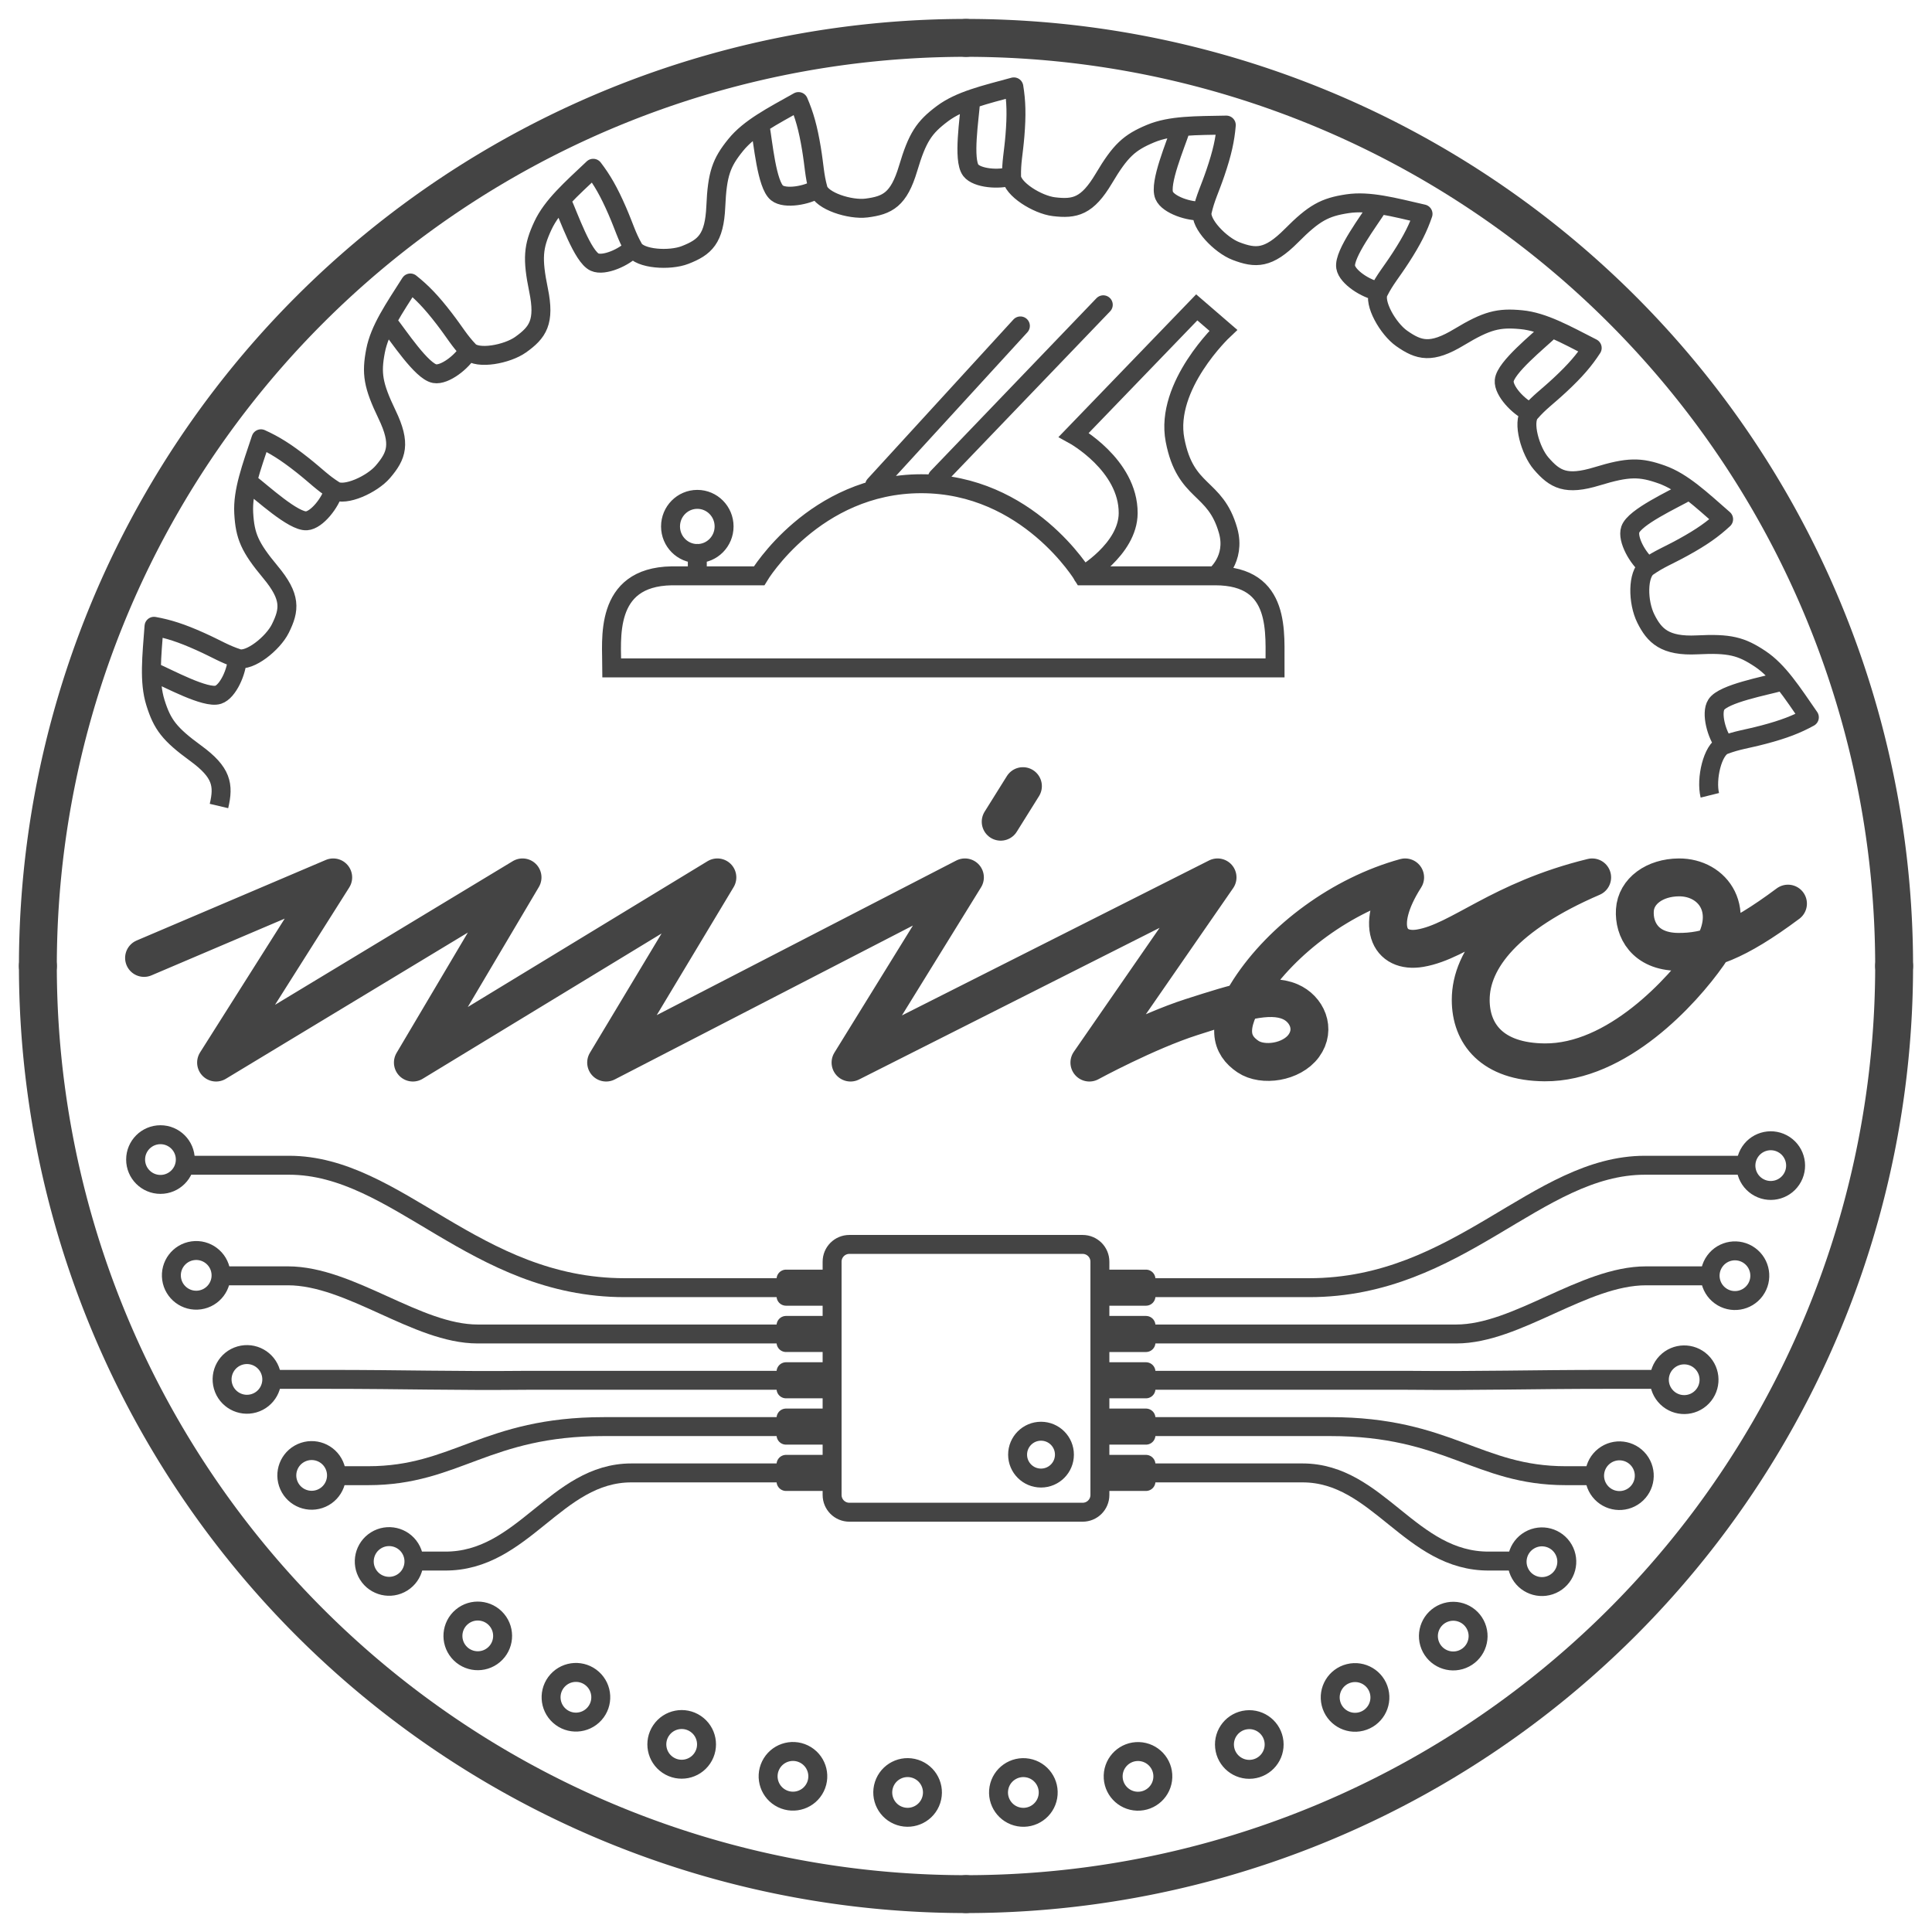 <?xml version="1.0" encoding="UTF-8" standalone="no"?>
<!-- Created with Inkscape (http://www.inkscape.org/) -->

<svg
   width="510"
   height="510"
   viewBox="0 0 510 510"
   version="1.1"
   id="logo"
   inkscape:version="1.1.1 (3bf5ae0d25, 2021-09-20)"
   sodipodi:docname="miro-logo-2020-15-reduced-wo-wings.svg"
   xmlns:inkscape="http://www.inkscape.org/namespaces/inkscape"
   xmlns:sodipodi="http://sodipodi.sourceforge.net/DTD/sodipodi-0.dtd"
   xmlns:xlink="http://www.w3.org/1999/xlink"
   xmlns="http://www.w3.org/2000/svg"
   xmlns:svg="http://www.w3.org/2000/svg"
   xmlns:rdf="http://www.w3.org/1999/02/22-rdf-syntax-ns#"
   xmlns:cc="http://creativecommons.org/ns#"
   xmlns:dc="http://purl.org/dc/elements/1.1/">
  <sodipodi:namedview
     id="base"
     pagecolor="#aaaaaa"
     bordercolor="#666666"
     borderopacity="1.0"
     inkscape:pageopacity="0"
     inkscape:pageshadow="2"
     inkscape:zoom="1.4450156"
     inkscape:cx="107.95731"
     inkscape:cy="249.13225"
     inkscape:document-units="px"
     inkscape:current-layer="logo"
     showgrid="false"
     units="px"
     inkscape:window-width="3557"
     inkscape:window-height="1340"
     inkscape:window-x="159"
     inkscape:window-y="41"
     inkscape:window-maximized="0"
     inkscape:snap-global="false"
     showguides="true"
     inkscape:pagecheckerboard="0"
     fit-margin-top="0"
     fit-margin-left="0"
     fit-margin-right="0"
     fit-margin-bottom="0" />
  <defs
     id="defs1143">
    <linearGradient
       id="stroke"
       inkscape:swatch="solid">
      <stop
         offset="0"
         id="logostrokecolor"
         style="stop-color:#444444;stop-opacity:1"
         class="logostrokecolor" />
    </linearGradient>
    <linearGradient
       inkscape:collect="always"
       xlink:href="#stroke"
       id="linearGradient4578"
       x1="379.959"
       y1="240.975"
       x2="824.041"
       y2="240.975"
       gradientUnits="userSpaceOnUse" />
    <linearGradient
       inkscape:collect="always"
       xlink:href="#stroke"
       id="linearGradient918"
       gradientUnits="userSpaceOnUse"
       x1="379.799"
       y1="248.327"
       x2="827.625"
       y2="248.327"
       gradientTransform="translate(-6,4)" />
    <linearGradient
       gradientTransform="translate(9.3000002e-6)"
       inkscape:collect="always"
       xlink:href="#stroke"
       id="linearGradient4584"
       x1="381.799"
       y1="248.328"
       x2="825.625"
       y2="248.328"
       gradientUnits="userSpaceOnUse" />
    <linearGradient
       inkscape:collect="always"
       xlink:href="#stroke"
       id="linearGradient1604"
       gradientUnits="userSpaceOnUse"
       x1="379.799"
       y1="248.327"
       x2="827.625"
       y2="248.327" />
    <linearGradient
       inkscape:collect="always"
       xlink:href="#stroke"
       id="linearGradient1606"
       gradientUnits="userSpaceOnUse"
       x1="379.799"
       y1="248.327"
       x2="827.625"
       y2="248.327" />
    <linearGradient
       inkscape:collect="always"
       xlink:href="#stroke"
       id="linearGradient1608"
       gradientUnits="userSpaceOnUse"
       x1="379.799"
       y1="248.327"
       x2="827.625"
       y2="248.327" />
    <linearGradient
       inkscape:collect="always"
       xlink:href="#stroke"
       id="linearGradient1610"
       gradientUnits="userSpaceOnUse"
       x1="379.799"
       y1="248.327"
       x2="827.625"
       y2="248.327" />
    <linearGradient
       inkscape:collect="always"
       xlink:href="#stroke"
       id="linearGradient1612"
       gradientUnits="userSpaceOnUse"
       x1="379.799"
       y1="248.327"
       x2="827.625"
       y2="248.327" />
    <linearGradient
       inkscape:collect="always"
       xlink:href="#stroke"
       id="linearGradient1614"
       gradientUnits="userSpaceOnUse"
       x1="379.799"
       y1="248.327"
       x2="827.625"
       y2="248.327" />
    <linearGradient
       inkscape:collect="always"
       xlink:href="#stroke"
       id="linearGradient1616"
       gradientUnits="userSpaceOnUse"
       x1="379.799"
       y1="248.327"
       x2="827.625"
       y2="248.327" />
    <linearGradient
       inkscape:collect="always"
       xlink:href="#stroke"
       id="linearGradient1618"
       gradientUnits="userSpaceOnUse"
       x1="379.799"
       y1="248.327"
       x2="827.625"
       y2="248.327" />
    <linearGradient
       inkscape:collect="always"
       xlink:href="#stroke"
       id="linearGradient1620"
       gradientUnits="userSpaceOnUse"
       x1="379.799"
       y1="248.327"
       x2="827.625"
       y2="248.327" />
    <linearGradient
       inkscape:collect="always"
       xlink:href="#stroke"
       id="linearGradient1622"
       gradientUnits="userSpaceOnUse"
       x1="379.799"
       y1="248.327"
       x2="827.625"
       y2="248.327" />
    <linearGradient
       inkscape:collect="always"
       xlink:href="#stroke"
       id="linearGradient1624"
       gradientUnits="userSpaceOnUse"
       x1="379.799"
       y1="248.327"
       x2="827.625"
       y2="248.327" />
    <linearGradient
       inkscape:collect="always"
       xlink:href="#stroke"
       id="linearGradient1626"
       gradientUnits="userSpaceOnUse"
       x1="379.799"
       y1="248.327"
       x2="827.625"
       y2="248.327" />
    <linearGradient
       inkscape:collect="always"
       xlink:href="#stroke"
       id="linearGradient1678"
       gradientUnits="userSpaceOnUse"
       x1="96.999"
       y1="252"
       x2="1107.001"
       y2="252"
       gradientTransform="translate(-347,3)" />
    <linearGradient
       inkscape:collect="always"
       xlink:href="#stroke"
       id="linearGradient1680"
       gradientUnits="userSpaceOnUse"
       x1="96.999"
       y1="252"
       x2="1107.001"
       y2="252"
       gradientTransform="translate(-347,3)" />
    <linearGradient
       inkscape:collect="always"
       xlink:href="#stroke"
       id="linearGradient1682"
       gradientUnits="userSpaceOnUse"
       x1="96.999"
       y1="252"
       x2="1107.001"
       y2="252"
       gradientTransform="translate(-347,3)" />
    <linearGradient
       inkscape:collect="always"
       xlink:href="#stroke"
       id="linearGradient1684"
       gradientUnits="userSpaceOnUse"
       x1="96.999"
       y1="252"
       x2="1107.001"
       y2="252"
       gradientTransform="translate(-347,3)" />
    <linearGradient
       inkscape:collect="always"
       xlink:href="#stroke"
       id="linearGradient181"
       gradientUnits="userSpaceOnUse"
       x1="379.959"
       y1="240.975"
       x2="824.041"
       y2="240.975" />
  </defs>
  <g
     id="script"
     style="stroke:url(#linearGradient4578);stroke-width:10;stroke-miterlimit:4;stroke-dasharray:none"
     transform="translate(-347,3)">
    <path
       sodipodi:nodetypes="ccccccccccccccsssscscccscccc"
       inkscape:connector-curvature="0"
       d="m 617.028,204.52 -5.871,9.393 m -226.132,35.958 49.935,-21.264 -30.924,48.886 80.901,-48.886 -28.95,48.886 80.382,-48.886 -29.365,48.886 94.71,-48.886 -30.197,48.886 96.885,-48.886 -33.833,48.886 c 0,0 15.109,-8.211 26.965,-12.009 12.238,-3.921 20.356,-6.509 26.03,-4.068 4.392,1.889 6.86,7.207 3.587,11.669 -3.195,4.355 -10.809,5.478 -14.734,2.821 -4.439,-3.005 -6.07,-7.775 0.397,-17.694 8.686,-13.324 24.371,-24.981 41.106,-29.603 -8.193,12.822 -4.285,20.076 3.964,18.691 10.582,-1.777 20.892,-12.701 45.409,-18.691 -22.725,9.785 -32.053,21.402 -32.06,32.317 -0.007,8.96 5.61,16.396 19.507,16.509 19.09,0.155 36.305,-18.677 43.174,-28.474 8.029,-11.449 1.323,-20.417 -7.74,-20.353 -6.363,0.045 -11.3,3.614 -11.608,8.674 -0.307,5.054 2.634,10.859 11.276,10.985 7.819,0.114 15.448,-2.527 29.141,-12.734"
       style="fill:none;stroke:url(#linearGradient181);stroke-width:10;stroke-linecap:round;stroke-linejoin:round;stroke-miterlimit:4;stroke-dasharray:none;stroke-opacity:1"
       id="miro" />
  </g>
  <path
     style="fill:none;fill-opacity:1;stroke:url(#linearGradient1678);stroke-width:10;stroke-linecap:round;stroke-linejoin:round;stroke-miterlimit:4;stroke-dasharray:none;stroke-opacity:1"
     d="M 255,10 A 245,245 0 0 0 10,255 v 0"
     id="circletl"
     inkscape:connector-curvature="0" />
  <path
     style="fill:none;fill-opacity:1;stroke:url(#linearGradient1680);stroke-width:10;stroke-linecap:round;stroke-linejoin:round;stroke-miterlimit:4;stroke-dasharray:none;stroke-opacity:1"
     d="M 255,500 A 245,245 0 0 1 10,255"
     id="circlebl"
     inkscape:connector-curvature="0" />
  <path
     style="fill:none;fill-opacity:1;stroke:url(#linearGradient1682);stroke-width:10;stroke-linecap:round;stroke-linejoin:round;stroke-miterlimit:4;stroke-dasharray:none;stroke-opacity:1"
     d="M 255,500 A 245,245 0 0 0 500,255"
     id="circlebr"
     inkscape:connector-curvature="0" />
  <path
     style="fill:none;fill-opacity:1;stroke:url(#linearGradient1684);stroke-width:10;stroke-linecap:round;stroke-linejoin:round;stroke-miterlimit:4;stroke-dasharray:none;stroke-opacity:1"
     d="M 255,10 A 245,245 0 0 1 500,255"
     id="circletr"
     inkscape:connector-curvature="0" />
  <g
     id="details"
     transform="translate(-347,3)">
    <path
       inkscape:connector-curvature="0"
       d="m 404.804,209.767 c 1.311,-5.558 0.762,-8.884 -6.166,-13.94 -6.928,-5.055 -8.808,-7.575 -10.613,-13.364 -1.724,-5.531 -0.967,-12.128 -0.368,-20.139 3.776,0.681 7.169,1.751 12.274,4.048 4.428,1.992 6.192,3.224 9.847,4.425 3.109,1.021 9.287,-3.977 11.217,-7.861 2.501,-5.034 2.868,-8.349 -2.62,-14.94 -5.488,-6.591 -6.698,-9.493 -7.037,-15.547 -0.325,-5.785 2.017,-11.998 4.549,-19.622 3.496,1.58 6.527,3.445 10.918,6.916 3.809,3.011 5.22,4.636 8.472,6.691 2.766,1.748 9.976,-1.595 12.794,-4.891 3.652,-4.274 4.815,-7.399 1.099,-15.128 -3.717,-7.729 -4.183,-10.838 -3.038,-16.793 1.094,-5.689 4.879,-11.145 9.192,-17.922 3.006,2.384 5.491,4.931 8.904,9.367 2.961,3.848 3.933,5.768 6.587,8.553 2.257,2.369 10.064,0.884 13.6,-1.627 4.583,-3.255 6.473,-6.003 4.751,-14.404 -1.722,-8.402 -1.417,-11.531 1.145,-17.027 2.447,-5.251 7.447,-9.621 13.282,-15.143 2.334,3.045 4.124,6.12 6.354,11.254 1.934,4.453 2.41,6.552 4.305,9.9 1.612,2.848 9.546,3.309 13.586,1.735 5.238,-2.04 7.74,-4.245 8.117,-12.813 0.377,-8.568 1.435,-11.529 5.258,-16.236 3.653,-4.497 9.567,-7.517 16.571,-11.451 1.522,3.522 2.509,6.941 3.421,12.463 0.791,4.79 0.741,6.942 1.763,10.651 0.87,3.155 8.452,5.535 12.754,4.993 5.577,-0.703 8.541,-2.232 10.994,-10.45 2.453,-8.218 4.2,-10.832 9.055,-14.465 4.638,-3.471 11.11,-4.96 18.861,-7.069 0.618,3.786 0.742,7.343 0.282,12.921 -0.4,4.839 -0.972,6.913 -0.884,10.759 0.075,3.272 6.849,7.427 11.154,7.949 5.581,0.677 8.827,-0.084 13.208,-7.456 4.381,-7.373 6.712,-9.482 12.306,-11.824 5.344,-2.237 11.983,-2.104 20.015,-2.262 -0.323,3.823 -1.069,7.302 -2.875,12.6 -1.566,4.596 -2.627,6.468 -3.479,10.22 -0.724,3.191 4.833,8.872 8.881,10.427 5.247,2.016 8.582,2.069 14.627,-4.014 6.045,-6.083 8.82,-7.561 14.816,-8.469 5.728,-0.867 12.135,0.879 19.963,2.683 -1.244,3.629 -2.816,6.822 -5.858,11.521 -2.639,4.076 -4.124,5.633 -5.864,9.064 -1.48,2.919 2.526,9.782 6.073,12.277 4.598,3.234 7.819,4.098 15.164,-0.33 7.345,-4.427 10.397,-5.185 16.433,-4.605 5.767,0.554 11.555,3.808 18.708,7.465 -2.091,3.217 -4.393,5.931 -8.488,9.746 -3.552,3.31 -5.372,4.459 -7.895,7.363 -2.146,2.47 0.067,10.103 2.9,13.386 3.672,4.256 6.585,5.879 14.788,3.374 8.202,-2.505 11.346,-2.496 17.06,-0.463 5.458,1.942 10.279,6.509 16.326,11.798 -2.812,2.61 -5.705,4.682 -10.607,7.385 -4.252,2.345 -6.296,3.016 -9.451,5.218 -2.684,1.873 -2.685,9.241 -0.449,13.689 2.236,4.449 4.955,7.306 13.52,6.875 8.565,-0.431 11.613,0.344 16.658,3.707 4.821,3.214 8.384,8.817 12.96,15.419 -3.363,1.847 -6.674,3.151 -12.086,4.579 -4.695,1.238 -6.841,1.391 -10.438,2.758 -3.059,1.163 -4.812,8.958 -3.746,13.254 M 435.123,126.373 c -0.865,3.308 -4.516,7.936 -7.197,8.11 -3.46,0.225 -11.651,-7.326 -15.102,-9.981 m 57.856,-34.979 c -1.645,2.998 -6.313,6.597 -8.956,6.113 -3.411,-0.624 -9.516,-9.944 -12.215,-13.359 m 64.635,-19.831 c -2.326,2.507 -7.73,4.86 -10.175,3.747 -3.156,-1.437 -6.806,-11.963 -8.593,-15.932 m 67.519,-3.487 c -2.867,1.865 -8.681,2.83 -10.781,1.155 -2.711,-2.162 -3.687,-13.26 -4.453,-17.546 m 66.334,13.066 c -3.234,1.11 -9.109,0.63 -10.738,-1.506 -2.103,-2.757 -0.346,-13.759 -0.044,-18.102 m 61.152,28.833 c -3.407,0.289 -8.988,-1.608 -10.047,-4.076 -1.368,-3.187 3.017,-13.429 4.367,-17.567 m 52.286,42.862 c -3.375,-0.55 -8.326,-3.749 -8.752,-6.401 -0.55,-3.424 6.197,-12.289 8.515,-15.974 m 40.269,54.308 c -3.139,-1.356 -7.161,-5.664 -6.929,-8.341 0.301,-3.455 9.004,-10.409 12.15,-13.418 m 25.825,62.482 c -2.715,-2.08 -5.566,-7.238 -4.688,-9.777 1.133,-3.277 11.269,-7.902 15.053,-10.054 m 9.826,66.891 c -2.126,-2.678 -3.635,-8.376 -2.165,-10.625 1.897,-2.903 12.854,-4.919 17.049,-6.084 m -407.514,-6.124 c -0.033,3.419 -2.447,8.797 -5.004,9.619 -3.301,1.062 -13.085,-4.267 -17.078,-6.001"
       style="fill:none;stroke:url(#linearGradient4584);stroke-width:5;stroke-linecap:butt;stroke-linejoin:round;stroke-miterlimit:4;stroke-dasharray:none;stroke-opacity:1"
       id="sawblade"
       sodipodi:nodetypes="csccccsssccssscccssscccssscccsssccccsssccsssccccssscccsscccczcsccccccccccccccccccccccccccccccccccccc" />
    <path
       sodipodi:nodetypes="cccccccccccccccsccccscscccc"
       inkscape:connector-curvature="0"
       d="M 638.238,77.456 594.45,123.074 m -56.307,12.893 c 0,3.948 -3.165,7.148 -7.07,7.148 -3.905,0 -7.07,-3.2 -7.07,-7.148 0,-3.948 3.165,-7.148 7.07,-7.148 3.905,0 7.07,3.2 7.07,7.148 z m -7.07,12.705 v -5.587 m 101.756,5.869 c 0,0 11.934,-6.899 11.981,-16.484 0.063,-12.764 -14.354,-20.686 -14.354,-20.686 l 32.458,-33.646 7.008,6.048 c 0,0 -15.499,14.6 -12.745,28.972 2.753,14.372 10.611,11.886 14.008,23.91 2.146,7.596 -3.387,11.935 -3.387,11.935 M 616.358,83.035 577.877,125.076 m -30.492,23.928 c 0,0 14.574,-24.295 42.772,-24.313 28.198,-0.018 42.772,24.313 42.772,24.313 h 34.852 c 17.669,0 15.686,15.32 15.777,24.305 H 508.502 c 0,-7.273 -2.242,-23.988 15.777,-24.305 z"
       style="opacity:1;vector-effect:none;fill:none;fill-opacity:1;stroke:url(#linearGradient918);stroke-width:5;stroke-linecap:round;stroke-linejoin:miter;stroke-miterlimit:4;stroke-dasharray:none;stroke-dashoffset:0;stroke-opacity:1"
       id="handplane" />
    <path
       sodipodi:nodetypes="sssssssssccccccccccccccccccccccccccccccccccccccccccccccccccsssss"
       inkscape:connector-curvature="0"
       d="m 571.215,325.496 h 61.57 c 2.527,0 4.561,2.034 4.561,4.561 v 61.57 c 0,2.527 -2.034,4.561 -4.561,4.561 h -61.57 c -2.527,0 -4.561,-2.034 -4.561,-4.561 v -61.57 c 0,-2.527 2.034,-4.561 4.561,-4.561 z m 66.131,9.156 h 12.162 v 4.521 h -12.162 z m 0,12.225 h 12.162 v 4.521 h -12.162 z m 0,12.225 h 12.162 v 4.521 h -12.162 z m 0,12.225 h 12.162 v 4.521 h -12.162 z m 0,12.225 h 12.162 v 4.521 h -12.162 z m -82.854,-48.9 h 12.162 v 4.521 h -12.162 z m 0,12.225 h 12.162 v 4.521 h -12.162 z m 0,12.225 h 12.162 v 4.521 h -12.162 z m 0,12.225 h 12.162 v 4.521 h -12.162 z m 0,12.225 h 12.162 v 4.521 H 554.492 Z M 627.983,380.99 c 0,3.414 -2.767,6.181 -6.181,6.181 -3.414,0 -6.181,-2.767 -6.181,-6.181 0,-3.414 2.767,-6.181 6.181,-6.181 3.414,0 6.181,2.767 6.181,6.181 z"
       style="fill:none;fill-opacity:1;stroke:url(#linearGradient1604);stroke-width:5;stroke-linecap:butt;stroke-linejoin:round;stroke-miterlimit:4;stroke-dasharray:none;stroke-opacity:1"
       id="ic" />
    <path
       inkscape:connector-curvature="0"
       d="m 808.645,301.612 c 1.7,-3.198 5.672,-4.412 8.87,-2.712 3.198,1.7 4.412,5.672 2.712,8.87 -1.7,3.198 -5.672,4.412 -8.87,2.712 -3.198,-1.7 -4.412,-5.672 -2.712,-8.87 z m -8.965,28.286 c 2.129,-2.93 6.23,-3.58 9.161,-1.451 2.93,2.129 3.58,6.23 1.451,9.161 -2.129,2.93 -6.23,3.58 -9.161,1.451 -2.93,-2.129 -3.58,-6.23 -1.451,-9.161 z m -12.814,26.763 c 2.516,-2.606 6.668,-2.678 9.274,-0.162 2.606,2.516 2.678,6.668 0.162,9.274 -2.516,2.606 -6.668,2.678 -9.274,0.162 -2.606,-2.516 -2.678,-6.668 -0.162,-9.274 z m -16.414,24.719 c 2.854,-2.23 6.976,-1.724 9.206,1.13 2.23,2.854 1.724,6.976 -1.13,9.206 -2.854,2.23 -6.976,1.724 -9.206,-1.13 -2.23,-2.854 -1.724,-6.976 1.13,-9.206 z m -19.695,22.194 c 3.137,-1.811 7.148,-0.736 8.959,2.401 1.811,3.137 0.736,7.148 -2.401,8.959 -3.137,1.811 -7.148,0.736 -8.959,-2.401 -1.811,-3.137 -0.736,-7.148 2.401,-8.959 z m -22.592,19.237 c 3.358,-1.357 7.181,0.266 8.538,3.624 1.357,3.358 -0.266,7.181 -3.624,8.538 -3.358,1.357 -7.181,-0.266 -8.538,-3.624 -1.357,-3.358 0.266,-7.181 3.624,-8.538 z m -25.049,15.906 c 3.514,-0.876 7.074,1.262 7.95,4.777 0.876,3.514 -1.262,7.074 -4.777,7.95 -3.514,0.876 -7.074,-1.262 -7.95,-4.777 -0.876,-3.514 1.262,-7.074 4.777,-7.95 z m -27.019,12.265 c 3.602,-0.379 6.829,2.235 7.208,5.837 0.379,3.602 -2.235,6.829 -5.837,7.208 -3.602,0.379 -6.829,-2.235 -7.208,-5.837 -0.379,-3.602 2.235,-6.829 5.837,-7.208 z m -28.463,8.385 c 3.62,0.126 6.452,3.163 6.325,6.783 -0.126,3.62 -3.163,6.452 -6.783,6.325 -3.62,-0.126 -6.452,-3.163 -6.325,-6.783 0.126,-3.62 3.163,-6.452 6.783,-6.325 z m -29.353,4.342 c 3.567,0.629 5.949,4.031 5.32,7.598 -0.629,3.567 -4.031,5.949 -7.598,5.32 -3.567,-0.629 -5.949,-4.031 -5.32,-7.598 0.629,-3.567 4.031,-5.949 7.598,-5.32 z m -29.672,0.215 c 3.445,1.119 5.33,4.819 4.211,8.264 -1.119,3.445 -4.819,5.33 -8.264,4.211 -3.445,-1.119 -5.33,-4.819 -4.211,-8.264 1.119,-3.445 4.819,-5.33 8.264,-4.211 z m -29.413,-3.917 c 3.256,1.588 4.607,5.514 3.02,8.77 -1.588,3.256 -5.514,4.607 -8.77,3.02 -3.256,-1.588 -4.607,-5.514 -3.02,-8.77 1.588,-3.256 5.514,-4.607 8.77,-3.02 z m -28.582,-7.972 c 3.003,2.025 3.795,6.102 1.77,9.105 -2.025,3.003 -6.102,3.795 -9.105,1.77 -3.003,-2.025 -3.795,-6.102 -1.77,-9.105 2.025,-3.003 6.102,-3.795 9.105,-1.77 z m -27.194,-11.873 c 2.692,2.424 2.909,6.571 0.485,9.262 -2.424,2.692 -6.571,2.909 -9.262,0.485 -2.692,-2.424 -2.909,-6.57 -0.485,-9.262 2.424,-2.692 6.57,-2.909 9.262,-0.485 z m -25.277,-15.542 c 2.328,2.775 1.966,6.911 -0.808,9.24 -2.775,2.328 -6.911,1.966 -9.24,-0.808 -2.328,-2.775 -1.966,-6.911 0.808,-9.24 2.775,-2.328 6.911,-1.966 9.24,0.808 z m -22.868,-18.908 c 1.919,3.072 0.985,7.118 -2.086,9.037 -3.072,1.919 -7.118,0.985 -9.037,-2.086 -1.919,-3.072 -0.985,-7.118 2.086,-9.037 3.072,-1.919 7.118,-0.985 9.037,2.086 z m -20.014,-21.907 c 1.473,3.309 -0.015,7.186 -3.324,8.659 -3.309,1.473 -7.186,-0.015 -8.659,-3.324 -1.473,-3.309 0.015,-7.186 3.324,-8.659 3.309,-1.473 7.186,0.015 8.659,3.324 z M 418.489,359.324 c 0.998,3.482 -1.015,7.114 -4.497,8.112 -3.482,0.998 -7.114,-1.015 -8.112,-4.497 -0.998,-3.482 1.015,-7.114 4.497,-8.112 3.482,-0.998 7.114,1.015 8.112,4.497 z m -13.2,-26.575 c 0.504,3.587 -1.995,6.903 -5.582,7.407 -3.587,0.504 -6.903,-1.995 -7.407,-5.582 -0.504,-3.587 1.995,-6.903 5.582,-7.407 3.587,-0.504 6.903,1.995 7.407,5.582 z m -9.373,-29.654 c 0,3.622 -2.936,6.558 -6.558,6.558 -3.622,0 -6.558,-2.936 -6.558,-6.558 0,-3.622 2.936,-6.558 6.558,-6.558 3.622,0 6.558,2.936 6.558,6.558 z"
       style="fill:none;fill-opacity:1;stroke:url(#linearGradient1608);stroke-width:5;stroke-linecap:round;stroke-linejoin:round;stroke-miterlimit:4;stroke-dasharray:none;stroke-dashoffset:0;stroke-opacity:1"
       id="pads" />
    <path
       sodipodi:nodetypes="cssc"
       inkscape:connector-curvature="0"
       id="trace1"
       d="m 554.492,336.913 h -42.581 c -39.597,0 -60.063,-32.317 -88.629,-32.317 h -27.367"
       style="opacity:1;vector-effect:none;fill:none;fill-opacity:1;stroke:url(#linearGradient1606);stroke-width:5;stroke-linecap:butt;stroke-linejoin:round;stroke-miterlimit:4;stroke-dasharray:none;stroke-dashoffset:0;stroke-opacity:1" />
    <path
       sodipodi:nodetypes="cssc"
       inkscape:connector-curvature="0"
       id="trace2"
       d="m 554.492,349.138 h -81.403 c -16.034,0 -33.599,-15.352 -50.111,-15.352 H 405.432"
       style="opacity:1;vector-effect:none;fill:none;fill-opacity:1;stroke:url(#linearGradient1610);stroke-width:5;stroke-linecap:butt;stroke-linejoin:miter;stroke-miterlimit:4;stroke-dasharray:none;stroke-dashoffset:0;stroke-opacity:1" />
    <path
       sodipodi:nodetypes="ccsc"
       inkscape:connector-curvature="0"
       id="trace3"
       d="M 554.492,361.363 H 486.507 c -20.811,0.199 -31.836,-0.244 -53.302,-0.244 h -14.437"
       style="opacity:1;vector-effect:none;fill:none;fill-opacity:1;stroke:url(#linearGradient1612);stroke-width:5;stroke-linecap:butt;stroke-linejoin:miter;stroke-miterlimit:4;stroke-dasharray:none;stroke-dashoffset:0;stroke-opacity:1" />
    <path
       sodipodi:nodetypes="cscc"
       inkscape:connector-curvature="0"
       id="trace4"
       d="M 554.492,373.588 H 506.402 c -31.174,0 -38.986,12.957 -62.216,12.957 h -8.374"
       style="opacity:1;vector-effect:none;fill:none;fill-opacity:1;stroke:url(#linearGradient1614);stroke-width:5;stroke-linecap:butt;stroke-linejoin:miter;stroke-miterlimit:4;stroke-dasharray:none;stroke-dashoffset:0;stroke-opacity:1" />
    <path
       sodipodi:nodetypes="cccc"
       inkscape:connector-curvature="0"
       id="trace5"
       d="m 554.492,385.813 h -40.833 c -19.958,0 -28.484,23.465 -49.322,23.27 h -8.002"
       style="opacity:1;vector-effect:none;fill:none;fill-opacity:1;stroke:url(#linearGradient1616);stroke-width:5;stroke-linecap:butt;stroke-linejoin:miter;stroke-miterlimit:4;stroke-dasharray:none;stroke-dashoffset:0;stroke-opacity:1" />
    <path
       style="opacity:1;vector-effect:none;fill:none;fill-opacity:1;stroke:url(#linearGradient1618);stroke-width:5;stroke-linecap:butt;stroke-linejoin:round;stroke-miterlimit:4;stroke-dasharray:none;stroke-dashoffset:0;stroke-opacity:1"
       d="m 650.016,336.913 h 42.581 c 39.597,0 60.063,-32.317 88.629,-32.317 h 27.367"
       id="trace6"
       inkscape:connector-curvature="0"
       sodipodi:nodetypes="cssc" />
    <path
       style="opacity:1;vector-effect:none;fill:none;fill-opacity:1;stroke:url(#linearGradient1620);stroke-width:5;stroke-linecap:butt;stroke-linejoin:miter;stroke-miterlimit:4;stroke-dasharray:none;stroke-dashoffset:0;stroke-opacity:1"
       d="m 650.016,349.138 h 81.403 c 16.034,0 33.599,-15.352 50.111,-15.352 h 17.546"
       id="trace7"
       inkscape:connector-curvature="0"
       sodipodi:nodetypes="cssc" />
    <path
       style="opacity:1;vector-effect:none;fill:none;fill-opacity:1;stroke:url(#linearGradient1622);stroke-width:5;stroke-linecap:butt;stroke-linejoin:miter;stroke-miterlimit:4;stroke-dasharray:none;stroke-dashoffset:0;stroke-opacity:1"
       d="m 650.016,361.363 h 67.985 c 20.811,0.199 31.836,-0.244 53.302,-0.244 h 14.437"
       id="trace8"
       inkscape:connector-curvature="0"
       sodipodi:nodetypes="ccsc" />
    <path
       style="opacity:1;vector-effect:none;fill:none;fill-opacity:1;stroke:url(#linearGradient1624);stroke-width:5;stroke-linecap:butt;stroke-linejoin:miter;stroke-miterlimit:4;stroke-dasharray:none;stroke-dashoffset:0;stroke-opacity:1"
       d="m 650.016,373.588 h 48.09 c 31.174,0 38.986,12.957 62.216,12.957 h 8.374"
       id="trace9"
       inkscape:connector-curvature="0"
       sodipodi:nodetypes="cscc" />
    <path
       style="opacity:1;vector-effect:none;fill:none;fill-opacity:1;stroke:url(#linearGradient1626);stroke-width:5;stroke-linecap:butt;stroke-linejoin:miter;stroke-miterlimit:4;stroke-dasharray:none;stroke-dashoffset:0;stroke-opacity:1"
       d="m 650.016,385.813 h 40.833 c 19.958,0 28.484,23.465 49.322,23.27 h 8.002"
       id="trace10"
       inkscape:connector-curvature="0"
       sodipodi:nodetypes="cccc" />
  </g>
</svg>
